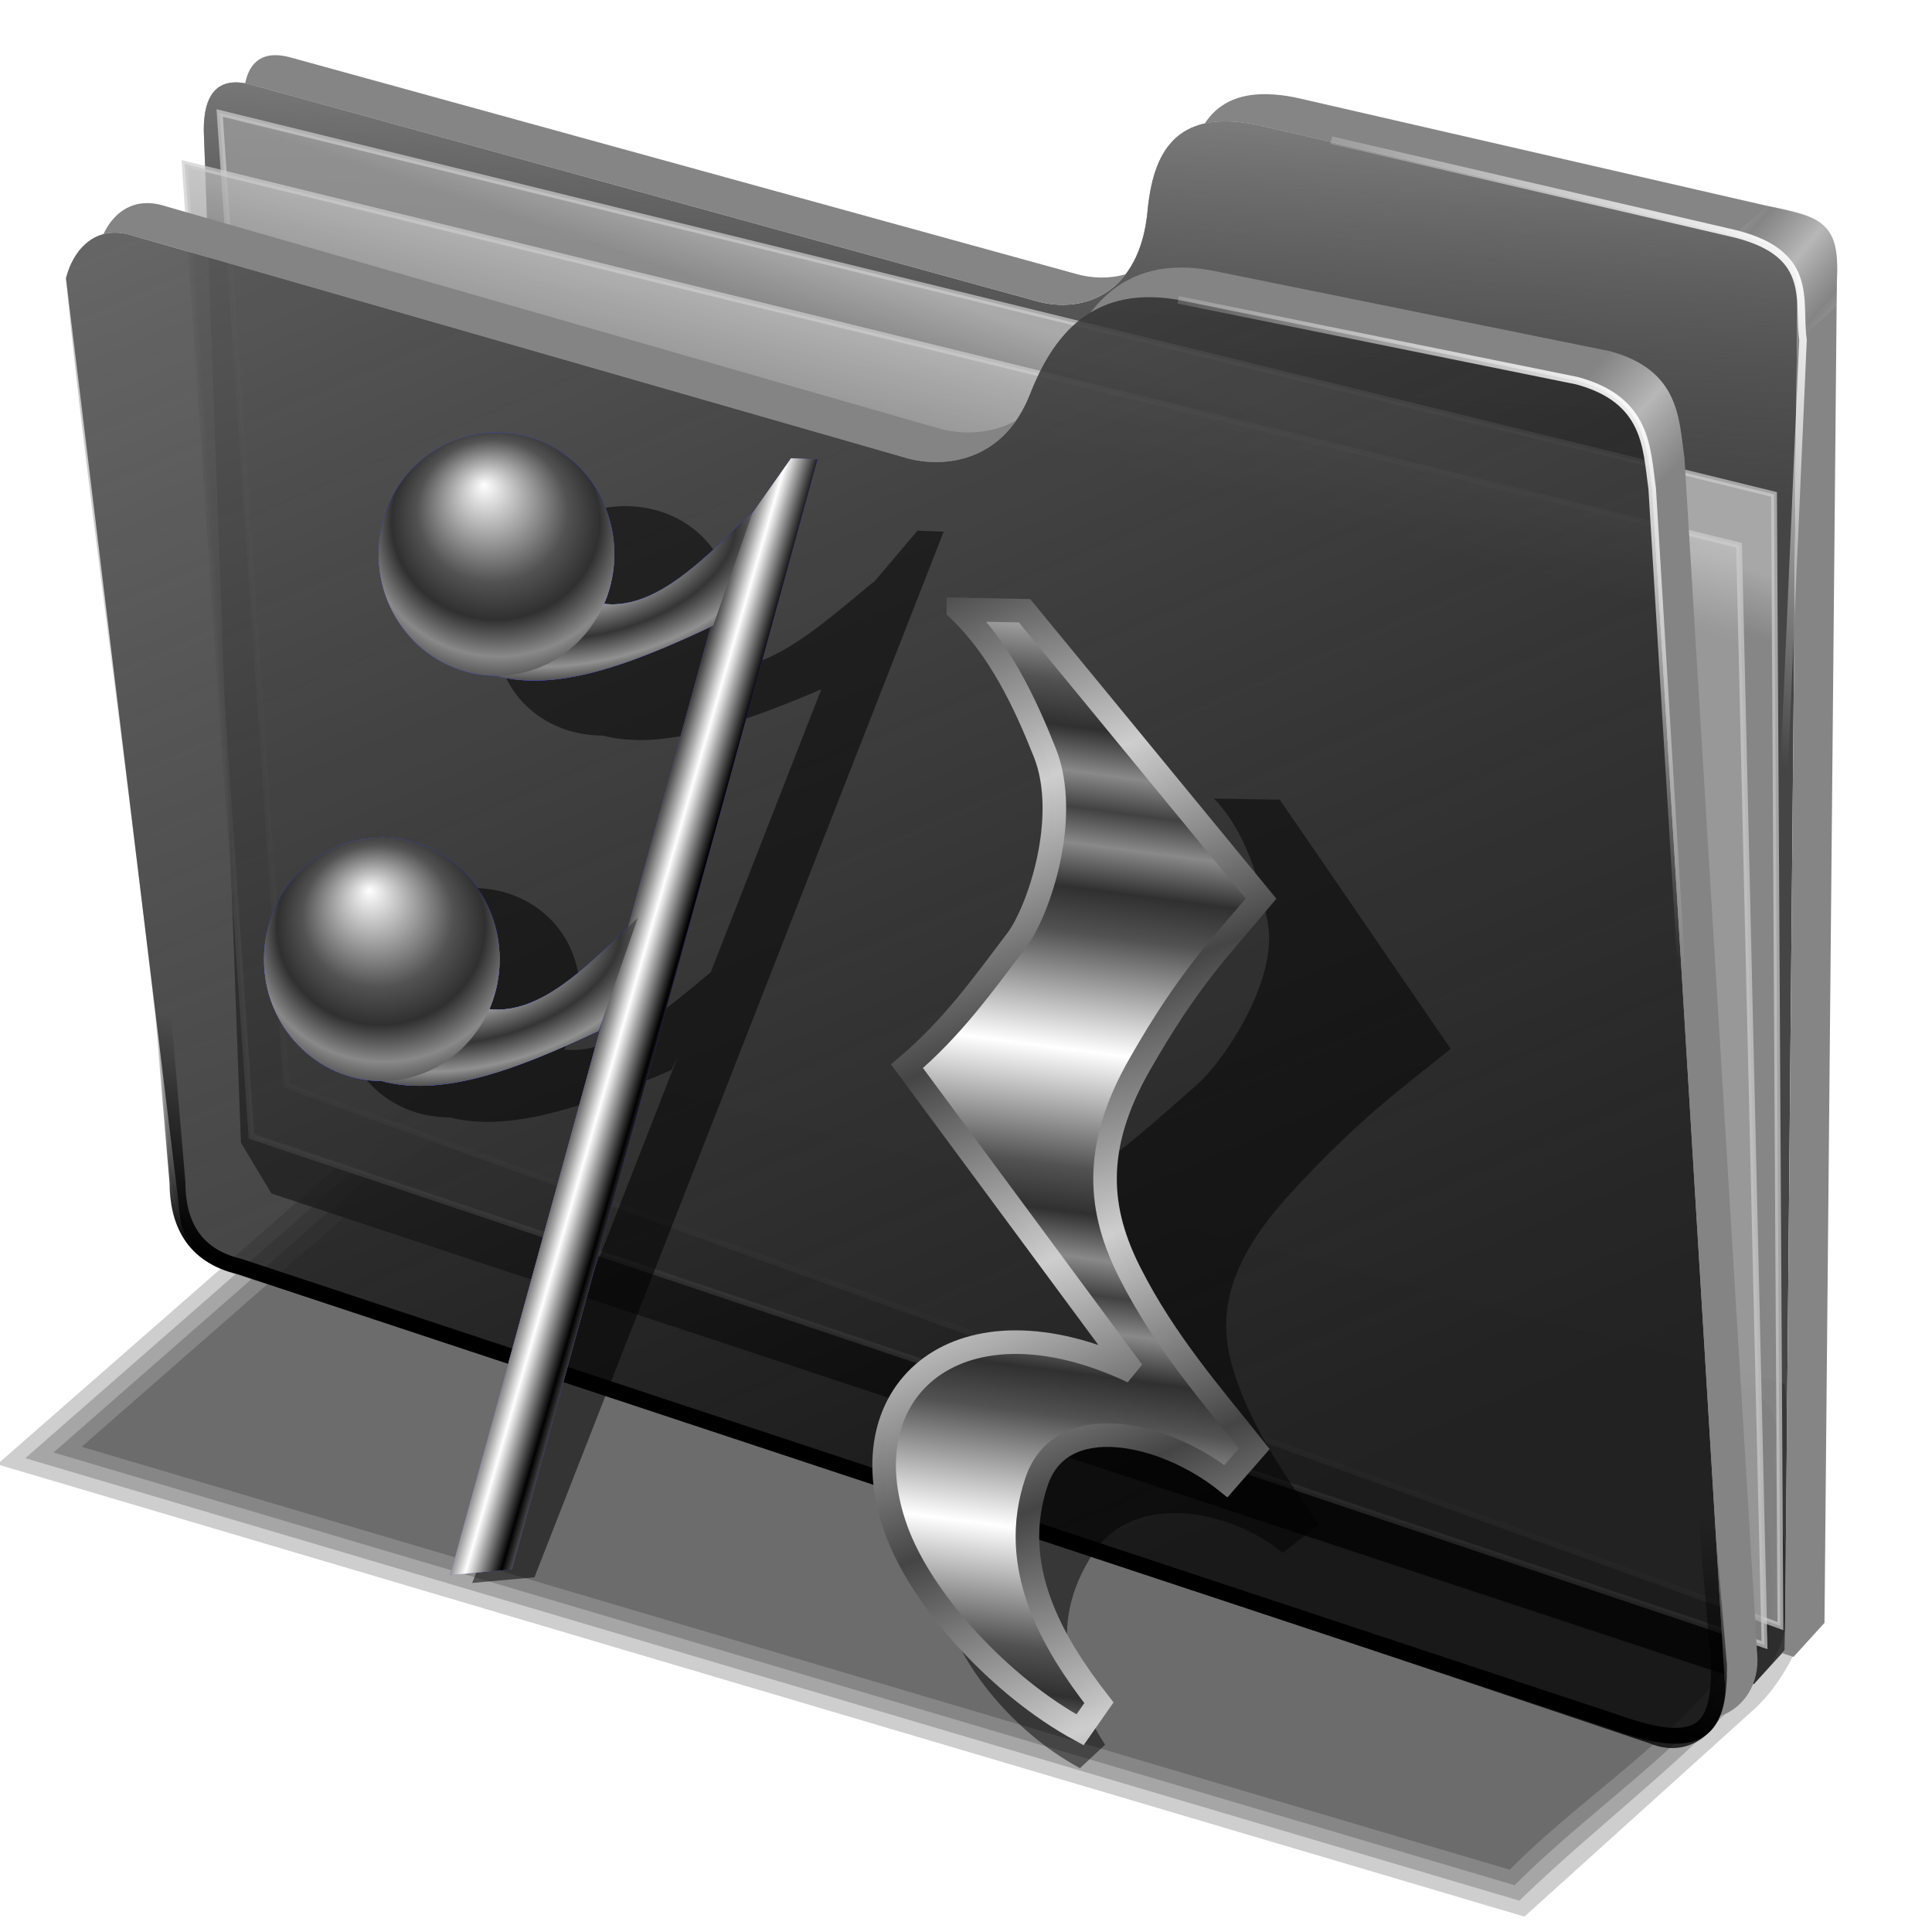 <?xml version="1.0" encoding="UTF-8" standalone="no"?>
<!-- Created with Inkscape (http://www.inkscape.org/) -->

<svg
   xmlns:dc="http://purl.org/dc/elements/1.1/"
   xmlns:cc="http://creativecommons.org/ns#"
   xmlns:rdf="http://www.w3.org/1999/02/22-rdf-syntax-ns#"
   xmlns:svg="http://www.w3.org/2000/svg"
   xmlns="http://www.w3.org/2000/svg"
   xmlns:xlink="http://www.w3.org/1999/xlink"
   xmlns:sodipodi="http://sodipodi.sourceforge.net/DTD/sodipodi-0.dtd"
   xmlns:inkscape="http://www.inkscape.org/namespaces/inkscape"
   id="svg2"
   inkscape:version="0.92.5 (2060ec1f9f, 2020-04-08)"
   width="256"
   height="256"
   viewBox="0 0 256 256"
   sodipodi:docname="folder-sounds.svg"
   version="1.1">
  <defs
     id="defs6">
    <linearGradient
       inkscape:collect="always"
       id="linearGradient1546">
      <stop
         style="stop-color:#ffffff;stop-opacity:1"
         offset="0"
         id="stop1542" />
      <stop
         style="stop-color:#000000;stop-opacity:0.984"
         offset="1"
         id="stop1544" />
    </linearGradient>
    <linearGradient
       inkscape:collect="always"
       id="linearGradient1540">
      <stop
         style="stop-color:#ffffff;stop-opacity:1"
         offset="0"
         id="stop1530" />
      <stop
         id="stop1532"
         offset="0.441"
         style="stop-color:#949494;stop-opacity:1" />
      <stop
         id="stop1534"
         offset="0.658"
         style="stop-color:#353535;stop-opacity:1" />
      <stop
         id="stop1536"
         offset="0.852"
         style="stop-color:#919191;stop-opacity:1" />
      <stop
         style="stop-color:#303030;stop-opacity:1"
         offset="1"
         id="stop1538" />
    </linearGradient>
    <linearGradient
       inkscape:collect="always"
       id="linearGradient1528">
      <stop
         style="stop-color:#ffffff;stop-opacity:1"
         offset="0"
         id="stop1518" />
      <stop
         id="stop1520"
         offset="0.484"
         style="stop-color:#525252;stop-opacity:1" />
      <stop
         id="stop1522"
         offset="0.669"
         style="stop-color:#303030;stop-opacity:1" />
      <stop
         id="stop1524"
         offset="0.852"
         style="stop-color:#898989;stop-opacity:1" />
      <stop
         style="stop-color:#424242;stop-opacity:1"
         offset="1"
         id="stop1526" />
    </linearGradient>
    <linearGradient
       inkscape:collect="always"
       id="linearGradient858">
      <stop
         style="stop-color:#ffffff;stop-opacity:1;"
         offset="0"
         id="stop854" />
      <stop
         style="stop-color:#ffffff;stop-opacity:0;"
         offset="1"
         id="stop856" />
    </linearGradient>
    <linearGradient
       inkscape:collect="always"
       id="linearGradient855">
      <stop
         style="stop-color:#000000;stop-opacity:1"
         offset="0"
         id="stop851" />
      <stop
         style="stop-color:#000000;stop-opacity:0"
         offset="1"
         id="stop853" />
    </linearGradient>
    <linearGradient
       inkscape:collect="always"
       id="linearGradient4223">
      <stop
         id="stop4225"
         stop-color="#bebebe"
         stop-opacity="0.803" />
      <stop
         offset="1"
         id="stop4227"
         stop-color="#9f9f9f"
         stop-opacity="0.732" />
    </linearGradient>
    <linearGradient
       inkscape:collect="always"
       id="linearGradient4211">
      <stop
         id="stop4213"
         stop-color="#9f9f9f"
         stop-opacity="0.634" />
      <stop
         offset="1"
         id="stop4215"
         stop-color="#696969"
         stop-opacity="0" />
    </linearGradient>
    <linearGradient
       inkscape:collect="always"
       id="linearGradient4171">
      <stop
         id="stop4173"
         stop-color="#848484"
         stop-opacity="0.623" />
      <stop
         offset="1"
         id="stop4175"
         stop-color="#cdcdcd"
         stop-opacity="0.698" />
    </linearGradient>
    <linearGradient
       inkscape:collect="always"
       id="linearGradient4142">
      <stop
         id="stop4144"
         stop-color="#909090"
         stop-opacity="0.519" />
      <stop
         offset="1"
         id="stop4146"
         stop-color="#696969"
         stop-opacity="0" />
    </linearGradient>
    <linearGradient
       inkscape:collect="always"
       xlink:href="#linearGradient4142"
       id="linearGradient4148"
       x1="165.74"
       y1="63.25"
       x2="278.75"
       y2="324.36"
       gradientUnits="userSpaceOnUse"
       gradientTransform="matrix(0.771,0,0,0.771,-80.822,-34.562)" />
    <linearGradient
       inkscape:collect="always"
       xlink:href="#linearGradient4171"
       id="linearGradient4177"
       x1="379.78"
       y1="106.85"
       x2="387.93"
       y2="114.16"
       gradientUnits="userSpaceOnUse"
       spreadMethod="reflect"
       gradientTransform="matrix(0.771,0,0,0.771,-80.822,-34.562)" />
    <linearGradient
       inkscape:collect="always"
       xlink:href="#linearGradient4171"
       id="linearGradient4207"
       gradientUnits="userSpaceOnUse"
       spreadMethod="reflect"
       x1="381.27"
       y1="108.46"
       x2="387.93"
       y2="114.16"
       gradientTransform="matrix(0.771,0,0,0.771,-60.159,-54.897)" />
    <linearGradient
       inkscape:collect="always"
       xlink:href="#linearGradient4211"
       id="linearGradient4217"
       x1="284.7"
       y1="61.711"
       x2="281.1"
       y2="125.1"
       gradientUnits="userSpaceOnUse"
       gradientTransform="matrix(0.771,0,0,0.771,-80.822,-34.562)" />
    <linearGradient
       inkscape:collect="always"
       xlink:href="#linearGradient4223"
       id="linearGradient4229"
       x1="259.02"
       y1="93.26"
       x2="255.7"
       y2="103.09"
       gradientUnits="userSpaceOnUse"
       gradientTransform="matrix(0.771,0,0,0.771,-80.822,-34.562)" />
    <linearGradient
       inkscape:collect="always"
       xlink:href="#linearGradient4223"
       id="linearGradient4237"
       x1="262.84"
       y1="102.54"
       x2="258.99"
       y2="117.29"
       gradientUnits="userSpaceOnUse"
       gradientTransform="matrix(0.771,0,0,0.771,-80.822,-34.562)" />
    <filter
       inkscape:collect="always"
       style="color-interpolation-filters:sRGB"
       id="filter890"
       x="-0.009"
       width="1.019"
       y="-0.017"
       height="1.033">
      <feGaussianBlur
         inkscape:collect="always"
         stdDeviation="0.912"
         id="feGaussianBlur892" />
    </filter>
    <linearGradient
       inkscape:collect="always"
       xlink:href="#linearGradient855"
       id="linearGradient857"
       x1="111.982"
       y1="193.78"
       x2="120.799"
       y2="166.74"
       gradientUnits="userSpaceOnUse" />
    <linearGradient
       inkscape:collect="always"
       xlink:href="#linearGradient858"
       id="linearGradient860"
       x1="221.879"
       y1="54.649"
       x2="185.756"
       y2="86.098"
       gradientUnits="userSpaceOnUse" />
    <linearGradient
       inkscape:collect="always"
       xlink:href="#linearGradient858"
       id="linearGradient864"
       gradientUnits="userSpaceOnUse"
       x1="221.879"
       y1="54.649"
       x2="185.756"
       y2="86.098"
       gradientTransform="translate(19.986,-19.692)" />
    <linearGradient
       id="linearGradient957"
       inkscape:collect="always">
      <stop
         id="stop953"
         offset="0"
         style="stop-color:#454545;stop-opacity:1" />
      <stop
         id="stop955"
         offset="1"
         style="stop-color:#cfcfcf;stop-opacity:0.992" />
    </linearGradient>
    <linearGradient
       id="linearGradient968"
       inkscape:collect="always">
      <stop
         id="stop958"
         offset="0"
         style="stop-color:#ffffff;stop-opacity:1" />
      <stop
         style="stop-color:#5c6ee0;stop-opacity:1"
         offset="0.484"
         id="stop960" />
      <stop
         style="stop-color:#0f25d4;stop-opacity:1"
         offset="0.669"
         id="stop962" />
      <stop
         style="stop-color:#6d74db;stop-opacity:1"
         offset="0.852"
         id="stop964" />
      <stop
         id="stop966"
         offset="1"
         style="stop-color:#1c26f1;stop-opacity:1" />
    </linearGradient>
    <linearGradient
       id="linearGradient1037"
       inkscape:collect="always">
      <stop
         id="stop1033"
         offset="0"
         style="stop-color:#a5a9e5;stop-opacity:1" />
      <stop
         id="stop1035"
         offset="1"
         style="stop-color:#1c2390;stop-opacity:0.984" />
    </linearGradient>
    <linearGradient
       id="linearGradient818"
       inkscape:collect="always">
      <stop
         id="stop814"
         offset="0"
         style="stop-color:#ffffff;stop-opacity:1" />
      <stop
         style="stop-color:#5c6ee0;stop-opacity:1"
         offset="0.441"
         id="stop826" />
      <stop
         style="stop-color:#0f25d4;stop-opacity:1"
         offset="0.658"
         id="stop824" />
      <stop
         style="stop-color:#6d74db;stop-opacity:1"
         offset="0.852"
         id="stop822" />
      <stop
         id="stop816"
         offset="1"
         style="stop-color:#1c26f1;stop-opacity:1" />
    </linearGradient>
    <radialGradient
       spreadMethod="reflect"
       gradientUnits="userSpaceOnUse"
       gradientTransform="matrix(1.321,-0.018,0.017,1.249,-34.637,-21.169)"
       r="10"
       fy="86.337"
       fx="105.253"
       cy="90.064"
       cx="106.329"
       id="radialGradient956"
       xlink:href="#linearGradient968"
       inkscape:collect="always" />
    <radialGradient
       gradientUnits="userSpaceOnUse"
       gradientTransform="matrix(1.695,-0.361,0.207,0.975,-99.949,45.231)"
       r="11.467"
       fy="88.797"
       fx="115.575"
       cy="88.797"
       cx="115.575"
       id="radialGradient986"
       xlink:href="#linearGradient818"
       inkscape:collect="always" />
    <radialGradient
       r="11.467"
       fy="88.797"
       fx="115.575"
       cy="88.797"
       cx="115.575"
       gradientTransform="matrix(1.695,-0.361,0.207,0.975,-99.949,45.231)"
       gradientUnits="userSpaceOnUse"
       id="radialGradient998"
       xlink:href="#linearGradient818"
       inkscape:collect="always" />
    <radialGradient
       spreadMethod="reflect"
       r="10"
       fy="86.337"
       fx="105.253"
       cy="90.064"
       cx="106.329"
       gradientTransform="matrix(1.321,-0.018,0.017,1.249,-34.637,-21.169)"
       gradientUnits="userSpaceOnUse"
       id="radialGradient1000"
       xlink:href="#linearGradient968"
       inkscape:collect="always" />
    <linearGradient
       gradientTransform="translate(53.189,-31.221)"
       spreadMethod="reflect"
       gradientUnits="userSpaceOnUse"
       y2="126.471"
       x2="121.906"
       y1="125.671"
       x1="119.135"
       id="linearGradient1008"
       xlink:href="#linearGradient1546"
       inkscape:collect="always" />
    <radialGradient
       r="11.467"
       fy="88.797"
       fx="115.575"
       cy="88.797"
       cx="115.575"
       gradientTransform="matrix(1.695,-0.361,0.207,0.975,-46.76,14.01)"
       gradientUnits="userSpaceOnUse"
       id="radialGradient1025"
       xlink:href="#linearGradient818"
       inkscape:collect="always" />
    <radialGradient
       spreadMethod="reflect"
       r="10"
       fy="86.337"
       fx="105.253"
       cy="90.064"
       cx="106.329"
       gradientTransform="matrix(1.321,-0.018,0.017,1.249,18.553,-52.39)"
       gradientUnits="userSpaceOnUse"
       id="radialGradient1027"
       xlink:href="#linearGradient968"
       inkscape:collect="always" />
    <radialGradient
       r="11.467"
       fy="88.797"
       fx="115.575"
       cy="88.797"
       cx="115.575"
       gradientTransform="matrix(1.695,-0.361,0.207,0.975,-56.493,48.41)"
       gradientUnits="userSpaceOnUse"
       id="radialGradient1031"
       xlink:href="#linearGradient818"
       inkscape:collect="always" />
    <radialGradient
       spreadMethod="reflect"
       r="10"
       fy="86.337"
       fx="105.253"
       cy="90.064"
       cx="106.329"
       gradientTransform="matrix(1.321,-0.018,0.017,1.249,8.819,-17.99)"
       gradientUnits="userSpaceOnUse"
       id="radialGradient1033"
       xlink:href="#linearGradient968"
       inkscape:collect="always" />
    <filter
       height="1.056"
       y="-0.028"
       width="1.101"
       x="-0.05"
       id="filter1085"
       style="color-interpolation-filters:sRGB"
       inkscape:collect="always">
      <feGaussianBlur
         id="feGaussianBlur1087"
         stdDeviation="1.068"
         inkscape:collect="always" />
    </filter>
    <radialGradient
       spreadMethod="reflect"
       r="10"
       fy="86.337"
       fx="105.253"
       cy="90.064"
       cx="106.329"
       gradientTransform="matrix(1.321,-0.018,0.017,1.249,8.819,-17.99)"
       gradientUnits="userSpaceOnUse"
       id="radialGradient1170"
       xlink:href="#linearGradient1528"
       inkscape:collect="always" />
    <radialGradient
       r="11.467"
       fy="88.797"
       fx="115.575"
       cy="88.797"
       cx="115.575"
       gradientTransform="matrix(1.695,-0.361,0.207,0.975,-56.493,48.41)"
       gradientUnits="userSpaceOnUse"
       id="radialGradient1172"
       xlink:href="#linearGradient1540"
       inkscape:collect="always" />
    <radialGradient
       spreadMethod="reflect"
       r="10"
       fy="86.337"
       fx="105.253"
       cy="90.064"
       cx="106.329"
       gradientTransform="matrix(1.321,-0.018,0.017,1.249,18.553,-52.39)"
       gradientUnits="userSpaceOnUse"
       id="radialGradient1174"
       xlink:href="#linearGradient1528"
       inkscape:collect="always" />
    <radialGradient
       r="11.467"
       fy="88.797"
       fx="115.575"
       cy="88.797"
       cx="115.575"
       gradientTransform="matrix(1.695,-0.361,0.207,0.975,-46.76,14.01)"
       gradientUnits="userSpaceOnUse"
       id="radialGradient1176"
       xlink:href="#linearGradient1540"
       inkscape:collect="always" />
    <radialGradient
       r="11.467"
       fy="88.797"
       fx="115.575"
       cy="88.797"
       cx="115.575"
       gradientTransform="matrix(1.695,-0.361,0.207,0.975,-99.949,45.231)"
       gradientUnits="userSpaceOnUse"
       id="radialGradient1180"
       xlink:href="#linearGradient818"
       inkscape:collect="always" />
    <radialGradient
       spreadMethod="reflect"
       r="10"
       fy="86.337"
       fx="105.253"
       cy="90.064"
       cx="106.329"
       gradientTransform="matrix(1.321,-0.018,0.017,1.249,-34.637,-21.169)"
       gradientUnits="userSpaceOnUse"
       id="radialGradient1182"
       xlink:href="#linearGradient968"
       inkscape:collect="always" />
    <radialGradient
       r="11.467"
       fy="88.797"
       fx="115.575"
       cy="88.797"
       cx="115.575"
       gradientTransform="matrix(1.695,-0.361,0.207,0.975,-99.949,45.231)"
       gradientUnits="userSpaceOnUse"
       id="radialGradient1184"
       xlink:href="#linearGradient818"
       inkscape:collect="always" />
    <radialGradient
       spreadMethod="reflect"
       r="10"
       fy="86.337"
       fx="105.253"
       cy="90.064"
       cx="106.329"
       gradientTransform="matrix(1.321,-0.018,0.017,1.249,-34.637,-21.169)"
       gradientUnits="userSpaceOnUse"
       id="radialGradient1186"
       xlink:href="#linearGradient968"
       inkscape:collect="always" />
    <linearGradient
       gradientTransform="matrix(0.653,0,0,0.653,66.902,34.297)"
       spreadMethod="reflect"
       gradientUnits="userSpaceOnUse"
       y2="53.677"
       x2="231.997"
       y1="84.696"
       x1="227.887"
       id="linearGradient937"
       xlink:href="#linearGradient1528"
       inkscape:collect="always" />
    <linearGradient
       spreadMethod="reflect"
       gradientUnits="userSpaceOnUse"
       y2="100.223"
       x2="235.016"
       y1="82.87"
       x1="227.613"
       id="linearGradient959"
       xlink:href="#linearGradient957"
       inkscape:collect="always" />
    <filter
       height="1.055"
       y="-0.027"
       width="1.104"
       x="-0.052"
       id="filter971"
       style="color-interpolation-filters:sRGB"
       inkscape:collect="always">
      <feGaussianBlur
         id="feGaussianBlur973"
         stdDeviation="0.942"
         inkscape:collect="always" />
    </filter>
    <linearGradient
       inkscape:collect="always"
       xlink:href="#linearGradient1037"
       id="linearGradient1482"
       gradientUnits="userSpaceOnUse"
       gradientTransform="translate(53.189,-31.221)"
       x1="119.135"
       y1="125.671"
       x2="121.906"
       y2="126.471"
       spreadMethod="reflect" />
    <linearGradient
       inkscape:collect="always"
       xlink:href="#linearGradient1037"
       id="linearGradient1484"
       gradientUnits="userSpaceOnUse"
       gradientTransform="translate(53.189,-31.221)"
       x1="119.135"
       y1="125.671"
       x2="121.906"
       y2="126.471"
       spreadMethod="reflect" />
    <linearGradient
       inkscape:collect="always"
       xlink:href="#linearGradient1037"
       id="linearGradient1486"
       gradientUnits="userSpaceOnUse"
       gradientTransform="translate(53.189,-31.221)"
       x1="119.135"
       y1="125.671"
       x2="121.906"
       y2="126.471"
       spreadMethod="reflect" />
  </defs>
  <sodipodi:namedview
     pagecolor="#ff0000"
     bordercolor="#666666"
     borderopacity="1"
     objecttolerance="10"
     gridtolerance="10"
     guidetolerance="10"
     inkscape:pageopacity="0"
     inkscape:pageshadow="2"
     inkscape:window-width="1920"
     inkscape:window-height="1056"
     id="namedview4"
     showgrid="false"
     inkscape:snap-global="false"
     inkscape:zoom="3.5351562"
     inkscape:cx="128"
     inkscape:cy="128"
     inkscape:window-x="0"
     inkscape:window-y="0"
     inkscape:window-maximized="1"
     inkscape:current-layer="svg2" />
  <g
     id="g888"
     style="fill:#000000;fill-opacity:0.194;filter:url(#filter890)"
     transform="matrix(1.027,0,0,0.879,269.102,48.788)">
    <path
       transform="matrix(0.771,0,0,0.771,-337.336,-64.706)"
       sodipodi:nodetypes="ccccccc"
       inkscape:connector-curvature="0"
       id="path4150"
       d="m 177.778,215.833 -80.556,82.407 255.556,88.426 38.75,-40.871 c 4.258,-4.694 8.46,-13.445 8.353,-19.275 L 396.296,282.5 Z"
       style="fill:#000000;fill-opacity:0.194;fill-rule:evenodd;stroke:none;stroke-width:1;stroke-linecap:butt;stroke-linejoin:miter;stroke-opacity:1" />
    <path
       inkscape:connector-curvature="0"
       id="path866"
       d="m -258.764,164.311 c 64.255,22.232 128.509,44.465 192.764,66.697 10.705,-12.112 23.27,-22.698 32.627,-35.883 4.915,-9.972 -0.001,-21.201 0.335,-31.664 1.366,-7.805 -3.024,-10.975 -10.29,-11.828 -52.134,-15.904 -104.268,-31.809 -156.402,-47.713 -19.678,20.13 -39.355,40.26 -59.033,60.391 z"
       style="fill:#000000;fill-opacity:0.194;fill-rule:evenodd;stroke:none;stroke-width:0.771;stroke-linecap:butt;stroke-linejoin:miter;stroke-opacity:1" />
    <path
       inkscape:connector-curvature="0"
       id="path872"
       d="m -255.127,163.451 c 62.839,21.743 125.677,43.486 188.516,65.229 10.662,-12.456 24.483,-22.557 32.463,-37.084 2.693,-10.924 -1.823,-22.004 -0.961,-33.021 -3.239,-6.392 -11.866,-4.613 -17.481,-7.675 -48.854,-14.903 -97.708,-29.806 -146.562,-44.709 -18.658,19.087 -37.316,38.174 -55.975,57.262 z"
       style="fill:#000000;fill-opacity:0.194;fill-rule:evenodd;stroke:none;stroke-width:0.771;stroke-linecap:butt;stroke-linejoin:miter;stroke-opacity:1" />
    <path
       inkscape:connector-curvature="0"
       id="path878"
       d="m -251.49,162.592 c 61.417,21.251 122.835,42.503 184.252,63.754 10.443,-12.378 24.92,-21.976 31.529,-37.156 1.394,-10.184 -1.707,-20.397 -1.752,-30.529 -5.315,-5.07 -13.441,-3.587 -19.716,-7.07 -47.133,-14.377 -94.265,-28.754 -141.398,-43.131 -17.639,18.044 -35.277,36.089 -52.916,54.133 z"
       style="fill:#000000;fill-opacity:0.194;fill-rule:evenodd;stroke:none;stroke-width:0.771;stroke-linecap:butt;stroke-linejoin:miter;stroke-opacity:1" />
  </g>
  <path
     style="fill:#000000;fill-opacity:0.73;fill-rule:evenodd;stroke:none;stroke-width:0.771;stroke-linecap:butt;stroke-linejoin:miter;stroke-opacity:1"
     d="M 31.924,151.407 27.004,17.342 c -0.041,-4.962 1.926,-7.258 6.15,-6.15 L 137.29,39.891 c 6.264,1.793 13.727,-0.976 14.759,-11.89 0.721,-7.626 3.6,-13.619 14.349,-11.48 l 66.007,15.169 c 4.942,1.165 6.026,3.428 5.74,9.02 l -1.64,177.933 -4.1,4.51 -196.444,-65.008 z"
     id="path4198"
     inkscape:connector-curvature="0"
     sodipodi:nodetypes="ccccsccccccc" />
  <path
     style="fill:url(#linearGradient4217);fill-opacity:1;fill-rule:evenodd;stroke:none;stroke-width:0.771;stroke-linecap:butt;stroke-linejoin:miter;stroke-opacity:1"
     sodipodi:nodetypes="ccccsccccccc"
     inkscape:connector-curvature="0"
     id="path4209"
     d="M 31.924,151.407 27.004,17.342 c -0.041,-4.962 1.926,-7.258 6.15,-6.15 L 137.29,39.891 c 6.264,1.793 13.727,-0.976 14.759,-11.89 0.721,-7.626 3.6,-13.619 14.349,-11.48 l 66.007,15.169 c 4.942,1.165 6.026,3.428 5.74,9.02 l -1.64,177.933 -4.1,4.51 -196.444,-65.008 z" />
  <path
     style="fill:url(#linearGradient4229);fill-opacity:1;fill-rule:evenodd;stroke:#cecece;stroke-width:0.771;stroke-linecap:butt;stroke-linejoin:miter;stroke-opacity:0.705"
     inkscape:connector-curvature="0"
     id="path4221"
     d="M 29.108,14.97 235.068,65.512 235.91,215.454 37.953,143.853 Z"
     sodipodi:nodetypes="ccccc" />
  <path
     style="fill:url(#linearGradient4237);fill-opacity:1;fill-rule:evenodd;stroke:#cecece;stroke-width:0.771;stroke-linecap:butt;stroke-linejoin:miter;stroke-opacity:0.705"
     d="M 24.475,21.709 230.435,72.251 233.804,217.981 33.319,150.592 Z"
     id="path4219"
     inkscape:connector-curvature="0" />
  <path
     style="fill:#000000;fill-opacity:0.77;fill-rule:evenodd;stroke:none;stroke-width:0.771;stroke-linecap:butt;stroke-linejoin:miter;stroke-opacity:1"
     d="M 8.744,36.877 C 9.617,33.377 12.317,29.914 16.982,31.061 L 120.435,60.785 c 4.996,1.261 12.612,0.256 16.058,-8.564 3.09,-7.909 8.381,-14.475 19.626,-12.489 l 52.812,10.705 c 9.445,2.536 9.224,9.003 9.991,14.274 l 9.635,158.436 c 0.501,5.737 -4.432,10.184 -9.991,7.85 L 30.868,167.837 c -3.794,-1.202 -6.891,-2.387 -7.137,-7.85 z"
     id="path4138"
     inkscape:connector-curvature="0"
     sodipodi:nodetypes="cccscccccccc" />
  <path
     style="fill:url(#linearGradient4148);fill-opacity:1;fill-rule:evenodd;stroke:none;stroke-width:0.771;stroke-linecap:butt;stroke-linejoin:miter;stroke-opacity:1"
     sodipodi:nodetypes="cccsccccccsc"
     inkscape:connector-curvature="0"
     id="path4140"
     d="M 8.744,36.877 C 9.617,33.377 12.317,29.914 16.982,31.061 L 120.435,60.785 c 4.996,1.261 12.612,0.256 16.058,-8.564 3.09,-7.909 8.381,-14.475 19.626,-12.489 l 52.812,10.705 c 9.445,2.536 9.224,9.003 9.991,14.274 l 9.635,158.436 c 0.501,5.737 -4.432,10.184 -9.991,7.85 L 31.137,168.851 c -4.722,-3.422 -8.129,-7.014 -8.633,-13.847 C 20.225,124.097 11.401,65.991 8.744,36.877 Z" />
  <path
     style="fill:#848484;fill-opacity:1;fill-rule:evenodd;stroke:none;stroke-width:0.771;stroke-linecap:butt;stroke-linejoin:miter;stroke-opacity:1"
     inkscape:connector-curvature="0"
     d="m 19.607,26.913 c -2.88,-0.046 -4.834,1.83 -5.906,4.126 0.96,-0.255 2.05,-0.28 3.28,0.023 L 120.435,60.785 c 4.238,1.07 10.361,0.507 14.225,-5.073 -3.319,1.839 -7.065,1.875 -9.943,1.149 L 21.264,27.136 c -0.583,-0.143 -1.135,-0.215 -1.657,-0.223 z m 136.848,8.536 c -5.478,0.022 -9.244,2.43 -11.957,5.964 2.95,-1.787 6.72,-2.547 11.622,-1.682 l 52.811,10.705 c 9.445,2.536 9.224,9.004 9.991,14.274 l 9.635,158.436 c 0.135,1.548 -0.136,2.995 -0.697,4.247 3.157,-0.993 5.319,-4.282 4.98,-8.171 L 223.205,60.785 C 222.437,55.514 222.658,49.048 213.214,46.512 L 160.401,35.807 c -1.406,-0.248 -2.719,-0.363 -3.946,-0.358 z"
     id="path4164" />
  <path
     style="fill:url(#linearGradient4177);fill-opacity:1;fill-rule:evenodd;stroke:none;stroke-width:0.771;stroke-linecap:butt;stroke-linejoin:miter;stroke-opacity:1"
     id="path4169"
     d="m 208.931,50.437 c 9.445,2.536 9.224,9.004 9.991,14.274 1.683,-1.586 2.416,-2.091 4.283,-3.926 -0.768,-5.27 -0.547,-11.737 -9.991,-14.273 -1.848,1.763 -2.306,2.157 -4.283,3.925 z"
     inkscape:connector-curvature="0"
     sodipodi:nodetypes="ccccc" />
  <path
     style="fill:#858585;fill-opacity:1;fill-rule:evenodd;stroke:none;stroke-width:0.771;stroke-linecap:butt;stroke-linejoin:miter;stroke-opacity:1"
     inkscape:connector-curvature="0"
     d="m 36.261,7.316 c -2.061,0.087 -3.297,1.389 -3.777,3.729 0.217,0.04 0.439,0.087 0.67,0.148 L 137.29,39.891 c 4.171,1.194 8.872,0.36 11.854,-3.55 -2.136,0.618 -4.441,0.561 -6.606,-0.059 L 38.402,7.585 C 37.61,7.377 36.896,7.289 36.261,7.316 Z M 167.973,12.481 c -4.161,-0.098 -6.734,1.428 -8.335,3.881 1.809,-0.4 4.029,-0.383 6.761,0.161 l 66.008,15.169 c 4.942,1.165 6.026,3.429 5.74,9.02 l -1.641,177.932 -0.366,0.402 1.514,0.501 4.099,-4.51 1.641,-177.934 c 0.286,-5.592 -0.798,-7.854 -5.74,-9.019 L 171.646,12.914 c -1.344,-0.267 -2.564,-0.408 -3.673,-0.434 z"
     id="path4200" />
  <path
     style="fill:url(#linearGradient4207);fill-opacity:1;fill-rule:evenodd;stroke:none;stroke-width:0.771;stroke-linecap:butt;stroke-linejoin:miter;stroke-opacity:1"
     sodipodi:nodetypes="ccccc"
     inkscape:connector-curvature="0"
     d="m 229.894,31.062 c 9.559,2.21 8.26,3.842 8.25,14.234 1.683,-1.586 3.277,-2.892 5.144,-4.727 0.374,-9.355 0.774,-11.557 -9.171,-13.292 -1.848,1.763 -2.246,2.017 -4.223,3.784 z"
     id="path4205" />
  <path
     sodipodi:nodetypes="cccccc"
     inkscape:connector-curvature="0"
     id="path858"
     d="m 225.727,196.335 2.057,24.395 c 0.029,8.346 -2.087,11.738 -14.108,7.348 L 31.743,167.825 c -6.229,-1.476 -8.207,-5.92 -8.23,-11.169 l -2.057,-24.101"
     style="fill:none;fill-opacity:1;stroke:url(#linearGradient857);stroke-width:2.1;stroke-linecap:butt;stroke-linejoin:miter;stroke-miterlimit:4;stroke-dasharray:none;stroke-opacity:1" />
  <path
     d="m 156.119,39.732 52.812,10.705 c 9.445,2.536 9.224,9.003 9.991,14.274 l 4.07,66.933"
     id="path851"
     inkscape:connector-curvature="0"
     sodipodi:nodetypes="cccc"
     style="fill:none;fill-opacity:1;fill-rule:evenodd;stroke:url(#linearGradient860);stroke-width:1;stroke-linecap:butt;stroke-linejoin:miter;stroke-opacity:1;stroke-miterlimit:4;stroke-dasharray:none" />
  <path
     style="fill:none;fill-opacity:1;fill-rule:evenodd;stroke:url(#linearGradient864);stroke-width:1;stroke-linecap:butt;stroke-linejoin:miter;stroke-miterlimit:4;stroke-dasharray:none;stroke-opacity:1"
     sodipodi:nodetypes="cccc"
     inkscape:connector-curvature="0"
     id="path862"
     d="m 176.399,18.57 52.518,12.175 c 11.796,2.536 9.224,9.003 9.991,14.274 l -2.984,67.815" />
  <g
     id="g1032"
     transform="matrix(1.561,0,0,1.561,-184.162,-19.379)">
    <path
       inkscape:connector-curvature="0"
       id="path1064"
       d="m 171.056,55.379 a 9.38,10.381 54.023 0 0 -10.966,9.736 9.38,10.381 54.023 0 0 9.034,9.737 9.38,10.381 54.023 0 0 0.012,0 c 5.054,1.318 11.674,-1 18.555,-3.924 l -9.382,24.017 c -4.17,3.476 -8.34,7.003 -12.441,6.555 a 9.38,10.381 54.023 0 0 1.275,-3.972 9.38,10.381 54.023 0 0 -9.034,-9.736 9.38,10.381 54.023 0 0 -10.966,9.736 9.38,10.381 54.023 0 0 9.034,9.737 9.38,10.381 54.023 0 0 0.01,0 c 5.111,1.333 11.823,-1.051 18.788,-4.021 l 0.56,-1.196 -17.476,44.734 5.284,-0.478 34.738,-88.757 -2.222,-0.09 -3.754,4.433 0.05,-0.105 c -4.467,3.693 -8.941,7.779 -13.336,7.301 a 9.38,10.381 54.023 0 0 1.273,-3.972 9.38,10.381 54.023 0 0 -9.034,-9.736 z"
       style="opacity:1;fill:#000000;fill-opacity:0.518;stroke:none;stroke-width:0.112;stroke-linecap:round;stroke-linejoin:round;stroke-miterlimit:4;stroke-dasharray:none;stroke-opacity:1;filter:url(#filter1085)" />
    <path
       sodipodi:nodetypes="cccccc"
       inkscape:connector-curvature="0"
       id="rect821"
       d="m 185.131,51.318 2.23,0.094 -25.935,94.196 -5.236,0.507 24.18,-88.04 z"
       style="opacity:1;fill:url(#linearGradient1482);fill-opacity:1;stroke:none;stroke-width:0.116;stroke-linecap:round;stroke-linejoin:round;stroke-miterlimit:4;stroke-dasharray:none;stroke-opacity:1" />
    <g
       transform="translate(53.189,-31.221)"
       id="g990">
      <path
         style="fill:url(#radialGradient986);fill-opacity:1;stroke:none;stroke-width:1px;stroke-linecap:butt;stroke-linejoin:miter;stroke-opacity:1"
         d="m 105.733,100.6 c 5.439,2.214 12.407,-0.467 19.6,-3.867 l 3.333,-9.6 c -5.121,4.893 -10.19,10.459 -16,6.4 z"
         id="path970"
         inkscape:connector-curvature="0"
         sodipodi:nodetypes="ccccc" />
      <ellipse
         style="opacity:1;fill:url(#radialGradient956);fill-opacity:1;stroke:none;stroke-width:3.801;stroke-linecap:round;stroke-linejoin:round;stroke-miterlimit:4;stroke-dasharray:none;stroke-opacity:1"
         id="path948"
         cx="106.933"
         cy="90.667"
         rx="10"
         ry="10.333" />
    </g>
    <g
       transform="translate(43.456,3.179)"
       id="g996">
      <path
         sodipodi:nodetypes="ccccc"
         inkscape:connector-curvature="0"
         id="path992"
         d="m 105.733,100.6 c 5.439,2.214 12.407,-0.467 19.6,-3.867 l 3.333,-9.6 c -5.121,4.893 -10.19,10.459 -16,6.4 z"
         style="fill:url(#radialGradient998);fill-opacity:1;stroke:none;stroke-width:1px;stroke-linecap:butt;stroke-linejoin:miter;stroke-opacity:1" />
      <ellipse
         ry="10.333"
         rx="10"
         cy="90.667"
         cx="106.933"
         id="ellipse994"
         style="opacity:1;fill:url(#radialGradient1000);fill-opacity:1;stroke:none;stroke-width:3.801;stroke-linecap:round;stroke-linejoin:round;stroke-miterlimit:4;stroke-dasharray:none;stroke-opacity:1" />
    </g>
    <path
       style="opacity:1;fill:url(#linearGradient1484);fill-opacity:1;stroke:none;stroke-width:0.116;stroke-linecap:round;stroke-linejoin:round;stroke-miterlimit:4;stroke-dasharray:none;stroke-opacity:1"
       d="m 185.131,51.318 2.23,0.094 -25.935,94.196 -5.236,0.507 24.18,-88.04 z"
       id="path1011"
       inkscape:connector-curvature="0"
       sodipodi:nodetypes="cccccc" />
    <path
       style="fill:url(#radialGradient1025);fill-opacity:1;stroke:none;stroke-width:1px;stroke-linecap:butt;stroke-linejoin:miter;stroke-opacity:1"
       d="m 158.923,69.379 c 5.439,2.214 12.407,-0.467 19.6,-3.867 l 3.333,-9.6 c -5.121,4.893 -10.19,10.459 -16,6.4 z"
       id="path1013"
       inkscape:connector-curvature="0"
       sodipodi:nodetypes="ccccc" />
    <ellipse
       style="opacity:1;fill:url(#radialGradient1027);fill-opacity:1;stroke:none;stroke-width:3.801;stroke-linecap:round;stroke-linejoin:round;stroke-miterlimit:4;stroke-dasharray:none;stroke-opacity:1"
       id="ellipse1015"
       cx="160.123"
       cy="59.445"
       rx="10"
       ry="10.333" />
    <path
       sodipodi:nodetypes="ccccc"
       inkscape:connector-curvature="0"
       id="path1019"
       d="m 149.189,103.779 c 5.439,2.214 12.407,-0.467 19.6,-3.867 l 3.333,-9.6 c -5.121,4.893 -10.19,10.459 -16,6.4 z"
       style="fill:url(#radialGradient1031);fill-opacity:1;stroke:none;stroke-width:1px;stroke-linecap:butt;stroke-linejoin:miter;stroke-opacity:1" />
    <ellipse
       ry="10.333"
       rx="10"
       cy="93.845"
       cx="150.389"
       id="ellipse1021"
       style="opacity:1;fill:url(#radialGradient1033);fill-opacity:1;stroke:none;stroke-width:3.801;stroke-linecap:round;stroke-linejoin:round;stroke-miterlimit:4;stroke-dasharray:none;stroke-opacity:1" />
    <path
       style="opacity:1;fill:url(#linearGradient1486);fill-opacity:1;stroke:none;stroke-width:0.116;stroke-linecap:round;stroke-linejoin:round;stroke-miterlimit:4;stroke-dasharray:none;stroke-opacity:1"
       d="m 185.131,51.318 2.23,0.094 -25.935,94.196 -5.236,0.507 24.18,-88.04 z"
       id="path1040"
       inkscape:connector-curvature="0"
       sodipodi:nodetypes="cccccc" />
    <g
       id="g1046"
       transform="translate(53.189,-31.221)">
      <path
         sodipodi:nodetypes="ccccc"
         inkscape:connector-curvature="0"
         id="path1042"
         d="m 105.733,100.6 c 5.439,2.214 12.407,-0.467 19.6,-3.867 l 3.333,-9.6 c -5.121,4.893 -10.19,10.459 -16,6.4 z"
         style="fill:url(#radialGradient1184);fill-opacity:1;stroke:none;stroke-width:1px;stroke-linecap:butt;stroke-linejoin:miter;stroke-opacity:1" />
      <ellipse
         ry="10.333"
         rx="10"
         cy="90.667"
         cx="106.933"
         id="ellipse1044"
         style="opacity:1;fill:url(#radialGradient1186);fill-opacity:1;stroke:none;stroke-width:3.801;stroke-linecap:round;stroke-linejoin:round;stroke-miterlimit:4;stroke-dasharray:none;stroke-opacity:1" />
    </g>
    <g
       id="g1052"
       transform="translate(43.456,3.179)">
      <path
         style="fill:url(#radialGradient1180);fill-opacity:1;stroke:none;stroke-width:1px;stroke-linecap:butt;stroke-linejoin:miter;stroke-opacity:1"
         d="m 105.733,100.6 c 5.439,2.214 12.407,-0.467 19.6,-3.867 l 3.333,-9.6 c -5.121,4.893 -10.19,10.459 -16,6.4 z"
         id="path1048"
         inkscape:connector-curvature="0"
         sodipodi:nodetypes="ccccc" />
      <ellipse
         style="opacity:1;fill:url(#radialGradient1182);fill-opacity:1;stroke:none;stroke-width:3.801;stroke-linecap:round;stroke-linejoin:round;stroke-miterlimit:4;stroke-dasharray:none;stroke-opacity:1"
         id="ellipse1050"
         cx="106.933"
         cy="90.667"
         rx="10"
         ry="10.333" />
    </g>
    <path
       sodipodi:nodetypes="cccccc"
       inkscape:connector-curvature="0"
       id="path1054"
       d="m 185.131,51.318 2.23,0.094 -25.935,94.196 -5.236,0.507 24.18,-88.04 z"
       style="opacity:1;fill:url(#linearGradient1008);fill-opacity:1;stroke:none;stroke-width:0.116;stroke-linecap:round;stroke-linejoin:round;stroke-miterlimit:4;stroke-dasharray:none;stroke-opacity:1" />
    <path
       sodipodi:nodetypes="ccccc"
       inkscape:connector-curvature="0"
       id="path1056"
       d="m 158.923,69.379 c 5.439,2.214 12.407,-0.467 19.6,-3.867 l 3.333,-9.6 c -5.121,4.893 -10.19,10.459 -16,6.4 z"
       style="fill:url(#radialGradient1176);fill-opacity:1;stroke:none;stroke-width:1px;stroke-linecap:butt;stroke-linejoin:miter;stroke-opacity:1" />
    <ellipse
       ry="10.333"
       rx="10"
       cy="59.445"
       cx="160.123"
       id="ellipse1058"
       style="opacity:1;fill:url(#radialGradient1174);fill-opacity:1;stroke:none;stroke-width:3.801;stroke-linecap:round;stroke-linejoin:round;stroke-miterlimit:4;stroke-dasharray:none;stroke-opacity:1" />
    <path
       style="fill:url(#radialGradient1172);fill-opacity:1;stroke:none;stroke-width:1px;stroke-linecap:butt;stroke-linejoin:miter;stroke-opacity:1"
       d="m 149.189,103.779 c 5.439,2.214 12.407,-0.467 19.6,-3.867 l 3.333,-9.6 c -5.121,4.893 -10.19,10.459 -16,6.4 z"
       id="path1060"
       inkscape:connector-curvature="0"
       sodipodi:nodetypes="ccccc" />
    <ellipse
       style="opacity:1;fill:url(#radialGradient1170);fill-opacity:1;stroke:none;stroke-width:3.801;stroke-linecap:round;stroke-linejoin:round;stroke-miterlimit:4;stroke-dasharray:none;stroke-opacity:1"
       id="ellipse1062"
       cx="150.389"
       cy="93.845"
       rx="10"
       ry="10.333" />
  </g>
  <g
     id="g1037"
     transform="matrix(1.561,0,0,1.561,-199.642,-1.456)">
    <path
       sodipodi:nodetypes="cccssccsccsccssc"
       inkscape:connector-curvature="0"
       id="path961"
       d="m 230.935,68.715 5.595,0.099 14.503,21.148 c -4.378,3.551 -7.674,5.844 -13.544,12.212 -5.683,6.165 -6.297,10.759 -4.833,15.29 1.66,5.137 4.645,9.072 7.153,12.907 l -3.037,2.383 c -4.276,-3.608 -12.555,-5.327 -16.061,0 -4.149,6.302 -1.804,11.888 0.986,16.283 l -2.129,1.986 c -5.912,-3.171 -10.944,-9.51 -11.73,-14.694 -1.573,-10.379 10.101,-17.601 23.138,-11.616 l -13.245,-22.438 c 4.658,-2.868 8.027,-5.993 11.726,-9.234 2.478,-2.171 6.97,-9.079 6.046,-13.801 -0.716,-3.658 -1.825,-7.654 -4.569,-10.524 z"
       style="fill:#000000;fill-opacity:0.487;stroke:none;stroke-width:0.107px;stroke-linecap:butt;stroke-linejoin:miter;stroke-opacity:1;filter:url(#filter971)" />
    <path
       style="fill:url(#linearGradient937);fill-opacity:1;stroke:none;stroke-width:0.115px;stroke-linecap:butt;stroke-linejoin:miter;stroke-opacity:1"
       d="m 209.243,52.663 5.621,0.115 20.077,24.436 c -3.442,4.104 -6.134,6.753 -10.325,14.111 -4.058,7.124 -3.462,12.432 -0.803,17.667 3.014,5.936 7.036,10.483 10.555,14.914 l -2.409,2.753 c -5.227,-4.17 -13.958,-6.155 -16.061,0 -2.488,7.282 1.33,13.737 5.277,18.815 l -1.606,2.294 c -6.748,-3.664 -13.45,-10.988 -15.602,-16.979 -4.309,-11.993 5.463,-20.338 20.077,-13.423 L 204.883,91.44 c 3.903,-3.314 6.447,-6.925 9.293,-10.669 1.906,-2.508 4.577,-10.491 2.409,-15.947 -1.68,-4.227 -3.842,-8.844 -7.342,-12.161 z"
       id="path817-35"
       inkscape:connector-curvature="0"
       sodipodi:nodetypes="cccssccsccsccssc" />
    <path
       sodipodi:nodetypes="cccssccsccsccssc"
       inkscape:connector-curvature="0"
       id="path951"
       d="m 209.243,52.663 5.621,0.115 20.077,24.436 c -3.442,4.104 -6.134,6.753 -10.325,14.111 -4.058,7.124 -3.462,12.432 -0.803,17.667 3.014,5.936 7.036,10.483 10.555,14.914 l -2.409,2.753 c -5.227,-4.17 -13.958,-6.155 -16.061,0 -2.488,7.282 1.33,13.737 5.277,18.815 l -1.606,2.294 c -6.748,-3.664 -13.45,-10.988 -15.602,-16.979 -4.309,-11.993 5.463,-20.338 20.077,-13.423 L 204.883,91.44 c 3.903,-3.314 6.447,-6.925 9.293,-10.669 1.906,-2.508 4.577,-10.491 2.409,-15.947 -1.68,-4.227 -3.842,-8.844 -7.342,-12.161 z"
       style="fill:none;fill-opacity:1;stroke:url(#linearGradient959);stroke-width:2;stroke-linecap:butt;stroke-linejoin:miter;stroke-miterlimit:4;stroke-dasharray:none;stroke-opacity:1" />
  </g>
</svg>

